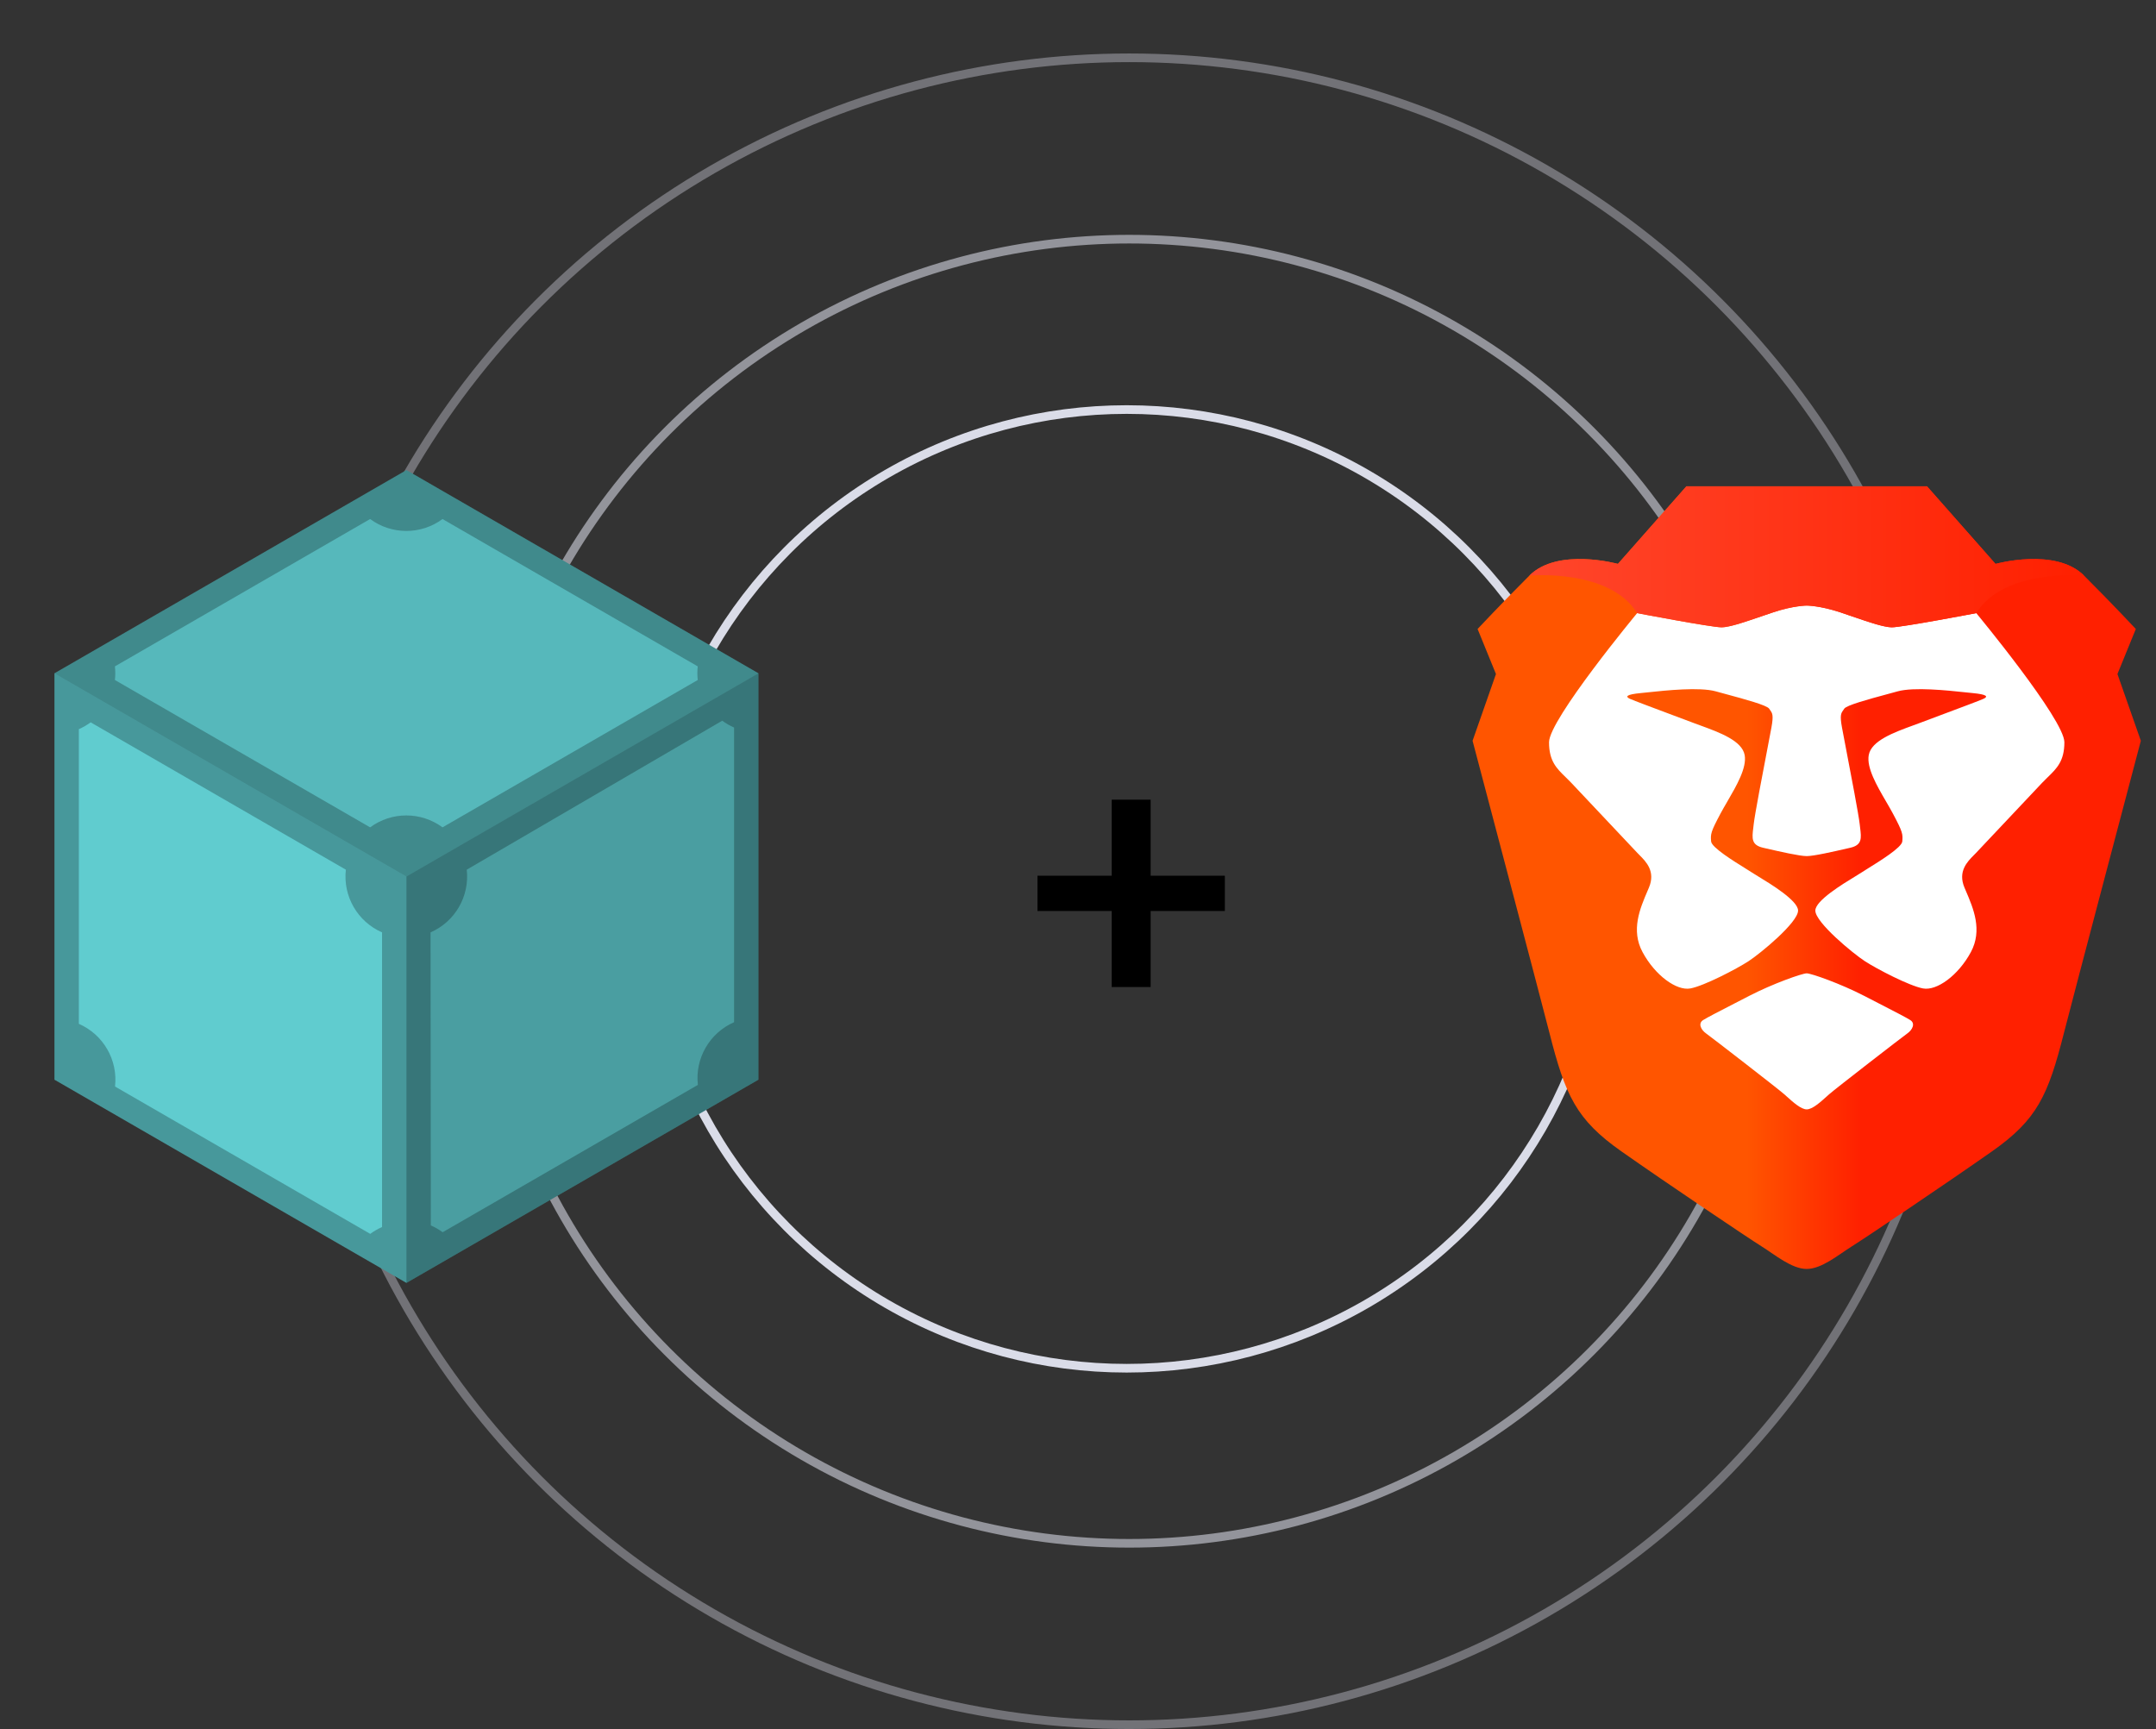 <svg width="399" height="320" viewBox="0 0 399 320" fill="none" xmlns="http://www.w3.org/2000/svg">
<rect x="0" y="0" width="399" height="320" fill="#333333" stroke="none"/>
<circle cx="208.978" cy="164.949" r="154.252" stroke="#DADCE8" stroke-width="1.598" stroke-opacity="0.375"/>
<circle cx="208.978" cy="164.948" r="120.684" stroke="#DADCE8" stroke-width="1.598" stroke-opacity="0.575"/>
<circle cx="208.514" cy="164.514" r="88.715" stroke="#DADCE8" stroke-width="1.598"/>
<path d="M10.078 199.829L75.219 237.438L140.359 199.829V124.61L75.219 87.003L10.078 124.612V199.829Z" fill="url(#paint0_linear)"/>
<path d="M68.494 96.061L21.265 123.33C21.359 124.169 21.359 125.015 21.265 125.854L68.497 153.123C72.48 150.184 77.912 150.184 81.895 153.123L129.127 125.854C129.033 125.015 129.032 124.169 129.127 123.33L81.897 96.062C77.915 99 72.482 99 68.499 96.062L68.494 96.061ZM133.662 133.386L86.379 160.959C86.933 165.877 84.217 170.582 79.68 172.561L79.734 226.796C80.507 227.133 81.24 227.556 81.919 228.057L129.151 200.789C128.598 195.871 131.314 191.166 135.85 189.186V134.649C135.077 134.311 134.344 133.888 133.664 133.387L133.662 133.386ZM16.775 133.689C16.096 134.19 15.363 134.614 14.59 134.951V189.488C19.126 191.468 21.842 196.173 21.289 201.091L68.518 228.36C69.197 227.858 69.93 227.435 70.704 227.097V172.561C66.168 170.581 63.452 165.876 64.005 160.958L16.776 133.688L16.775 133.689Z" fill="url(#paint1_linear)"/>
<path d="M75.219 237.438L140.36 199.829V124.61L75.219 162.219V237.438Z" fill="black" fill-opacity="0.251"/>
<path d="M75.219 237.438V162.219L10.078 124.61V199.829L75.219 237.438Z" fill="black" fill-opacity="0.039"/>
<path d="M10.078 124.61L75.219 162.219L140.359 124.61L75.219 87L10.078 124.61Z" fill="black" fill-opacity="0.13"/>
<path fill-rule="evenodd" clip-rule="evenodd" d="M391.865 124.748L395.266 116.41C395.266 116.41 390.937 111.777 385.681 106.527C380.425 101.277 369.295 104.365 369.295 104.365L356.618 90H334.358H312.097L299.42 104.365C299.42 104.365 288.29 101.277 283.034 106.527C277.778 111.777 273.449 116.41 273.449 116.41L276.85 124.748L272.522 137.101C272.522 137.101 285.252 185.265 286.744 191.147C289.681 202.728 291.691 207.206 300.039 213.074C308.386 218.942 323.536 229.133 326.01 230.677C328.483 232.221 331.575 234.852 334.358 234.852C337.14 234.852 340.232 232.221 342.705 230.677C345.179 229.133 360.329 218.942 368.676 213.074C377.024 207.206 379.034 202.728 381.971 191.147C383.463 185.265 396.193 137.101 396.193 137.101L391.865 124.748Z" fill="url(#paint2_linear)"/>
<path fill-rule="evenodd" clip-rule="evenodd" d="M350.126 116.101C351.981 116.101 365.739 113.476 365.739 113.476C365.739 113.476 382.044 133.164 382.044 137.372C382.044 140.851 380.642 142.212 378.991 143.816C378.645 144.152 378.288 144.499 377.931 144.877C375.869 147.065 366.862 156.618 365.705 157.845C365.584 157.973 365.449 158.109 365.306 158.252C364.086 159.478 362.289 161.283 363.557 164.28C363.642 164.48 363.729 164.684 363.817 164.891C365.208 168.138 366.924 172.147 364.739 176.21C362.416 180.531 358.435 183.415 355.884 182.938C353.333 182.461 347.343 179.334 345.14 177.906C342.937 176.477 335.955 170.726 335.955 168.525C335.955 166.69 340.977 163.636 343.416 162.153C343.901 161.857 344.285 161.624 344.506 161.475C344.758 161.306 345.179 161.045 345.697 160.723C347.924 159.341 351.945 156.846 352.046 155.74C352.17 154.375 352.123 153.976 350.328 150.606C349.946 149.889 349.5 149.121 349.038 148.328C347.329 145.391 345.415 142.102 345.839 139.746C346.317 137.086 350.489 135.561 354.023 134.27C354.465 134.108 354.896 133.951 355.31 133.795C356.341 133.406 357.637 132.921 358.991 132.414C362.519 131.094 366.439 129.627 367.086 129.33C367.981 128.917 367.75 128.525 365.039 128.268C364.68 128.234 364.235 128.187 363.723 128.133C360.367 127.776 354.179 127.119 351.17 127.957C350.579 128.122 349.915 128.301 349.22 128.489C345.84 129.404 341.697 130.524 341.299 131.17C341.23 131.283 341.161 131.38 341.097 131.472C340.716 132.013 340.468 132.365 340.889 134.662C341.014 135.346 341.272 136.692 341.591 138.355C342.525 143.226 343.981 150.824 344.165 152.531C344.19 152.77 344.219 153.001 344.246 153.223C344.479 155.127 344.635 156.394 342.421 156.9C342.237 156.942 342.043 156.986 341.842 157.032C339.343 157.605 335.681 158.445 334.358 158.445C333.034 158.445 329.368 157.604 326.87 157.032C326.67 156.986 326.477 156.942 326.294 156.9C324.08 156.394 324.235 155.127 324.469 153.223C324.496 153.001 324.524 152.77 324.55 152.531C324.734 150.822 326.194 143.205 327.128 138.335C327.445 136.681 327.701 135.343 327.826 134.662C328.247 132.365 327.999 132.013 327.618 131.472C327.554 131.38 327.485 131.283 327.416 131.17C327.018 130.524 322.876 129.404 319.496 128.49C318.8 128.301 318.136 128.122 317.544 127.957C314.536 127.12 308.348 127.776 304.993 128.132C304.481 128.187 304.035 128.234 303.676 128.268C300.966 128.525 300.734 128.917 301.629 129.33C302.276 129.627 306.194 131.093 309.721 132.413C311.076 132.92 312.373 133.405 313.405 133.795C313.819 133.951 314.251 134.109 314.693 134.27C318.226 135.562 322.398 137.086 322.876 139.746C323.3 142.102 321.386 145.39 319.678 148.327C319.216 149.121 318.769 149.889 318.387 150.606C316.592 153.976 316.545 154.375 316.669 155.74C316.77 156.846 320.789 159.34 323.016 160.722C323.535 161.044 323.957 161.306 324.209 161.475C324.43 161.624 324.813 161.857 325.298 162.152C327.737 163.635 332.759 166.689 332.759 168.525C332.759 170.726 325.778 176.477 323.575 177.906C321.372 179.334 315.382 182.461 312.831 182.938C310.28 183.415 306.299 180.531 303.976 176.21C301.791 172.147 303.507 168.139 304.897 164.891C304.986 164.684 305.073 164.481 305.158 164.28C306.426 161.282 304.629 159.478 303.408 158.252C303.265 158.109 303.131 157.973 303.01 157.845C302.341 157.135 299.044 153.639 295.985 150.394C293.756 148.03 291.653 145.799 290.784 144.877C290.427 144.499 290.07 144.152 289.724 143.816C288.073 142.212 286.671 140.851 286.671 137.372C286.671 133.164 302.976 113.476 302.976 113.476C302.976 113.476 316.734 116.101 318.589 116.101C320.07 116.101 322.928 115.118 325.908 114.093C326.662 113.833 327.424 113.571 328.174 113.321C331.884 112.086 334.358 112.077 334.358 112.077C334.358 112.077 336.831 112.086 340.541 113.321C341.291 113.571 342.053 113.833 342.807 114.093C345.787 115.118 348.645 116.101 350.126 116.101ZM347.764 185.739C350.673 187.236 352.736 188.298 353.516 188.786C354.525 189.417 353.91 190.607 352.99 191.256C352.071 191.906 339.716 201.462 338.517 202.518C338.363 202.653 338.201 202.8 338.031 202.953C336.876 203.993 335.402 205.319 334.357 205.319C333.312 205.319 331.838 203.992 330.682 202.951C330.513 202.799 330.351 202.653 330.198 202.518C328.999 201.462 316.644 191.906 315.724 191.256C314.805 190.607 314.19 189.417 315.199 188.786C315.98 188.298 318.045 187.235 320.956 185.737C321.81 185.297 322.736 184.821 323.723 184.31C328.08 182.058 333.51 180.143 334.357 180.143C335.205 180.143 340.635 182.058 344.992 184.31C345.982 184.822 346.909 185.299 347.764 185.739Z" fill="white"/>
<path fill-rule="evenodd" clip-rule="evenodd" d="M369.295 104.365L356.618 90H334.358H312.097L299.42 104.365C299.42 104.365 288.29 101.277 283.034 106.527C283.034 106.527 297.874 105.189 302.976 113.476C302.976 113.476 316.734 116.101 318.589 116.101C320.444 116.101 324.464 114.557 328.174 113.321C331.884 112.086 334.358 112.077 334.358 112.077C334.358 112.077 336.831 112.086 340.541 113.321C344.251 114.557 348.271 116.101 350.126 116.101C351.981 116.101 365.739 113.476 365.739 113.476C370.841 105.189 385.681 106.527 385.681 106.527C380.425 101.277 369.295 104.365 369.295 104.365" fill="url(#paint3_linear)"/>
<mask id="mask0" mask-type="alpha" maskUnits="userSpaceOnUse" x="283" y="90" width="103" height="27">
<path fill-rule="evenodd" clip-rule="evenodd" d="M369.295 104.365L356.618 90H334.358H312.097L299.42 104.365C299.42 104.365 288.29 101.277 283.034 106.527C283.034 106.527 297.874 105.189 302.976 113.476C302.976 113.476 316.734 116.101 318.589 116.101C320.444 116.101 324.464 114.557 328.174 113.321C331.884 112.086 334.358 112.077 334.358 112.077C334.358 112.077 336.831 112.086 340.541 113.321C344.251 114.557 348.271 116.101 350.126 116.101C351.981 116.101 365.739 113.476 365.739 113.476C370.841 105.189 385.681 106.527 385.681 106.527C380.425 101.277 369.295 104.365 369.295 104.365" fill="white"/>
</mask>
<g mask="url(#mask0)">
</g>
<path d="M226.68 168.604H212.944V182.68H205.736V168.604H192V162.076H205.736V148H212.944V162.076H226.68V168.604Z" fill="black"/>
<defs>
<linearGradient id="paint0_linear" x1="10.078" y1="162.219" x2="140.361" y2="162.219" gradientUnits="userSpaceOnUse">
<stop stop-color="#4A9EA1"/>
</linearGradient>
<linearGradient id="paint1_linear" x1="14.591" y1="162.21" x2="135.848" y2="162.21" gradientUnits="userSpaceOnUse">
<stop stop-color="#63D3D7"/>
</linearGradient>
<linearGradient id="paint2_linear" x1="272.522" y1="235.874" x2="396.193" y2="235.874" gradientUnits="userSpaceOnUse">
<stop stop-color="#FF5500"/>
<stop offset="0.41" stop-color="#FF5500"/>
<stop offset="0.582" stop-color="#FF2000"/>
<stop offset="1" stop-color="#FF2000"/>
</linearGradient>
<linearGradient id="paint3_linear" x1="285.239" y1="116.005" x2="385.681" y2="116.005" gradientUnits="userSpaceOnUse">
<stop stop-color="#FF452A"/>
<stop offset="1" stop-color="#FF2000"/>
</linearGradient>
</defs>
</svg>

